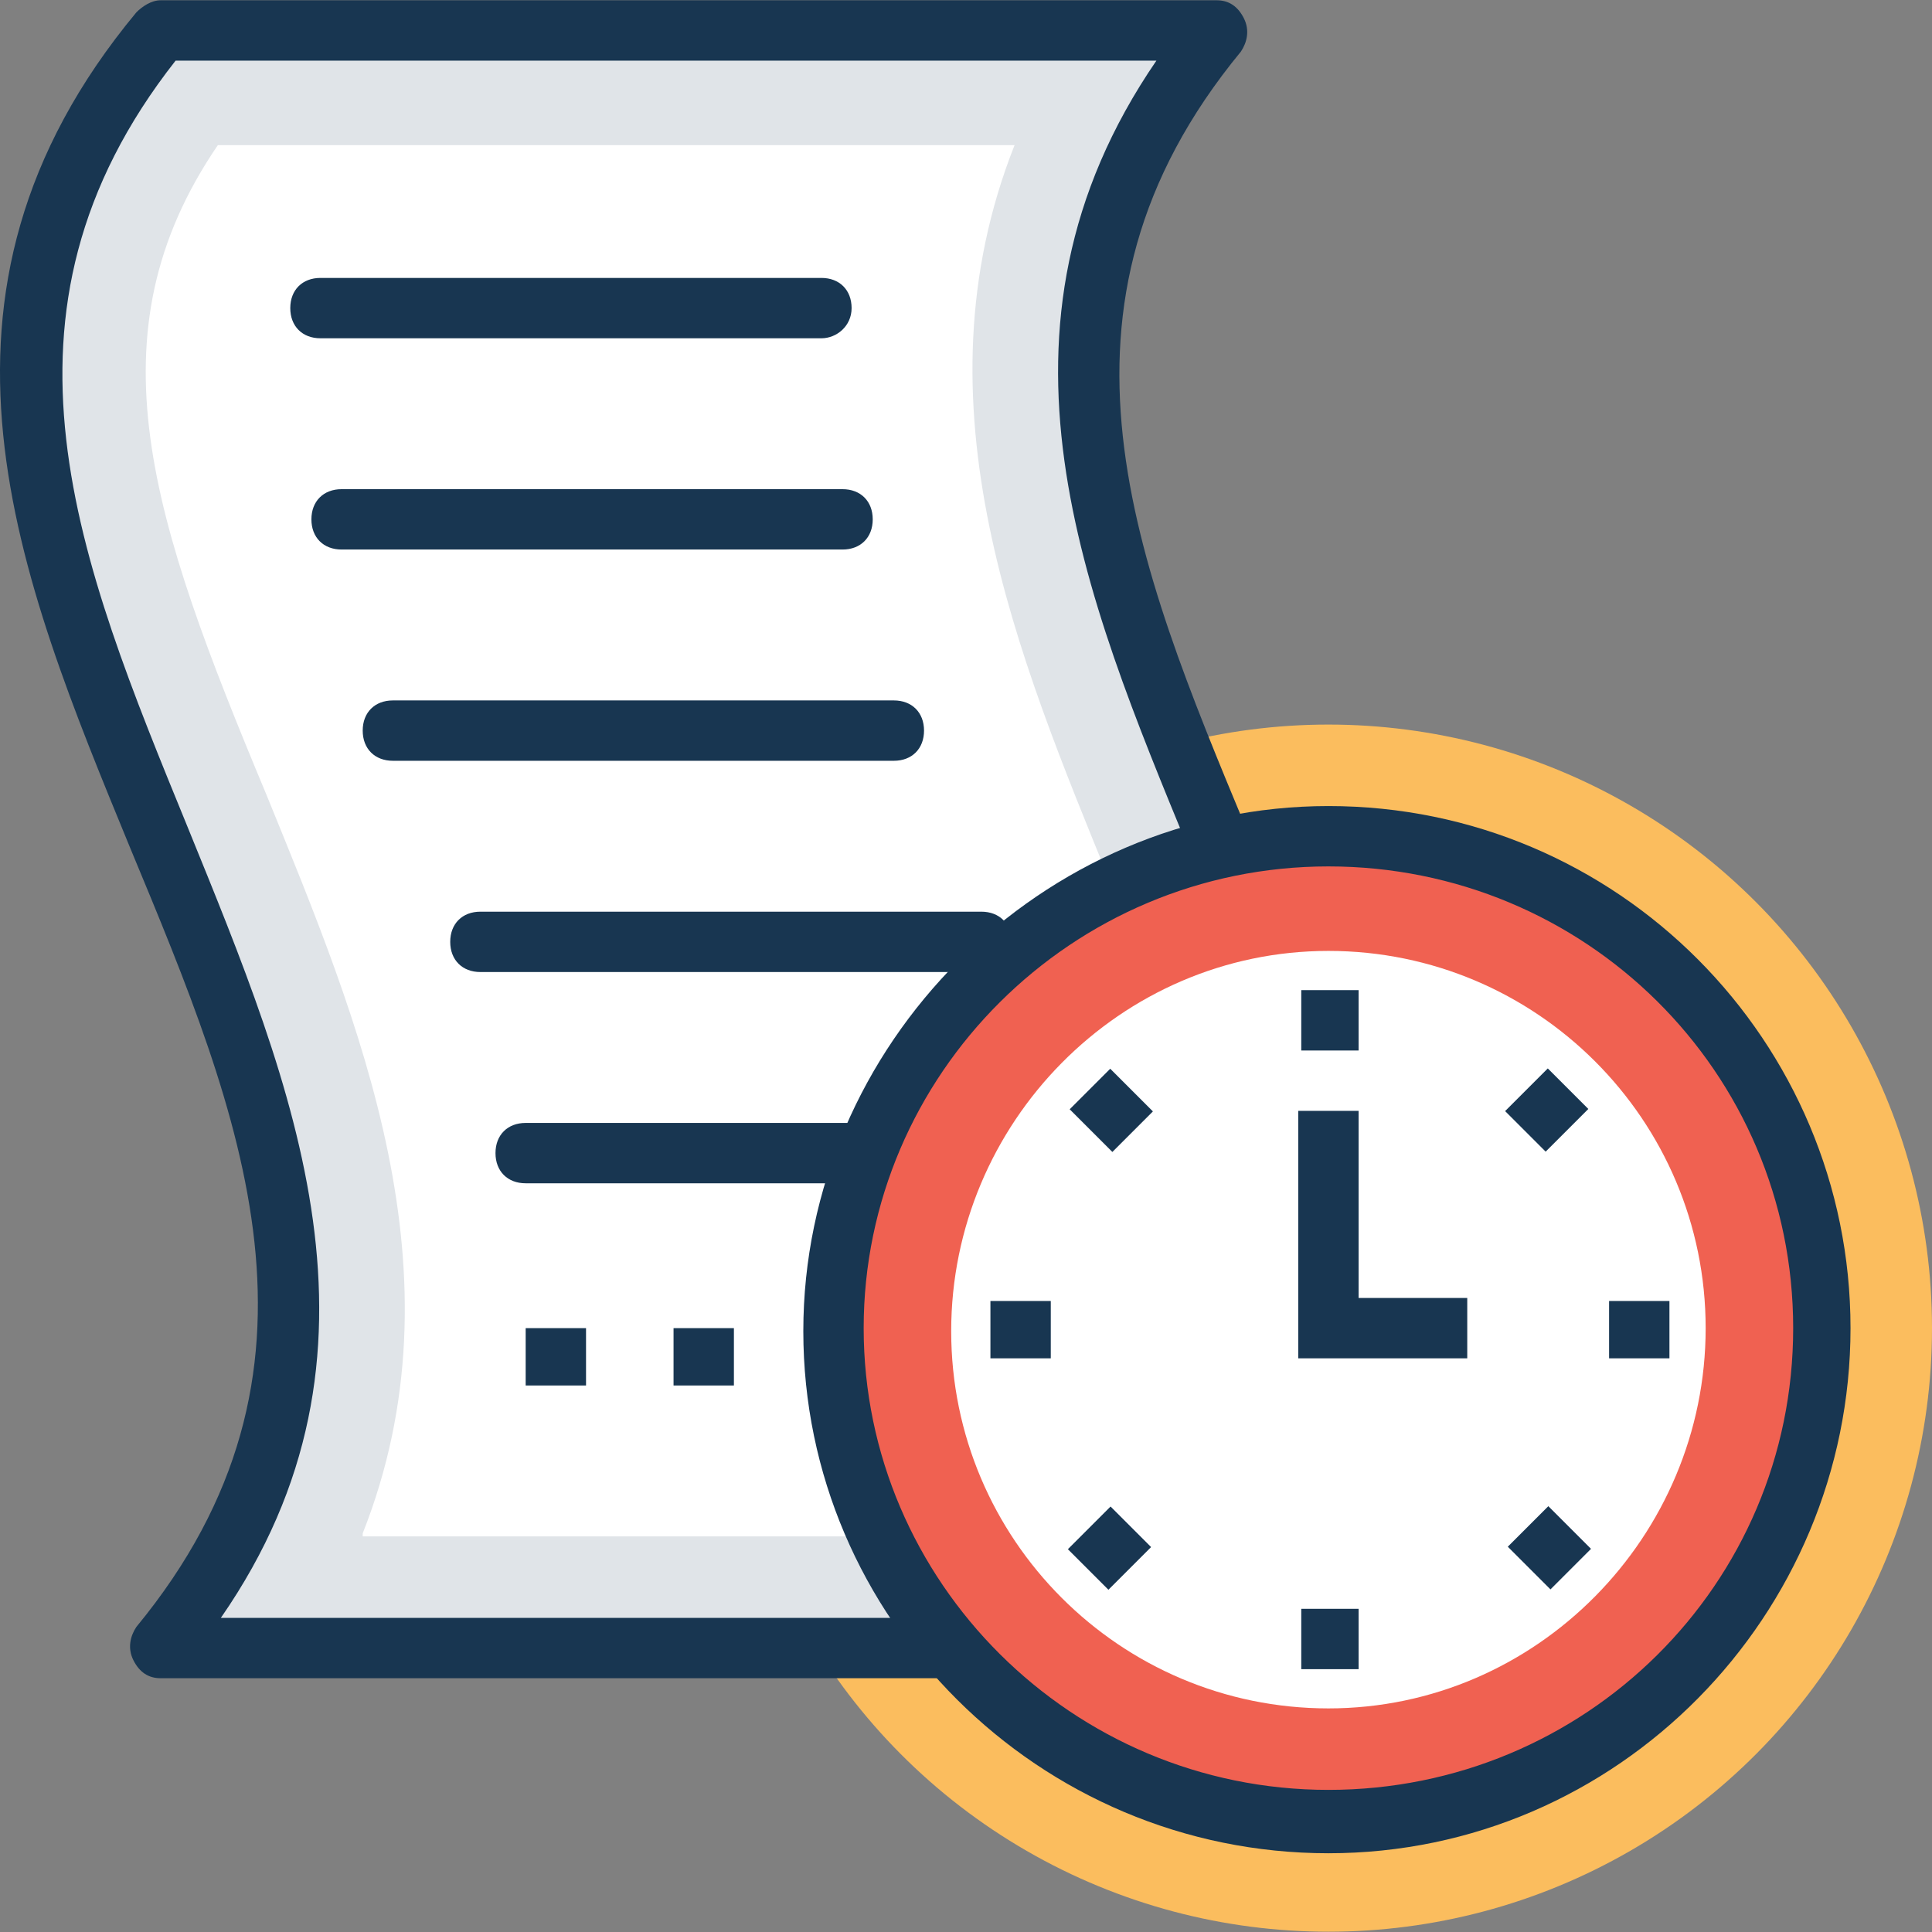 <?xml version="1.0" encoding="iso-8859-1"?>
<!-- Generator: Adobe Illustrator 19.0.0, SVG Export Plug-In . SVG Version: 6.00 Build 0)  -->
<svg version="1.1" id="Capa_1" xmlns="http://www.w3.org/2000/svg" xmlns:xlink="http://www.w3.org/1999/xlink" x="0px" y="0px"
	 viewBox="0 0 504.269 504.269" style="enable-background:new 0 0 504.269 504.269;" xml:space="preserve">
<rect x="0" y="0" width="504.269" height="504.269" fill="#808080" stroke="none"/>
<circle style="fill:#FBBD5E;" cx="346.731" cy="346.658" r="157.538"/>
<path style="fill:#E0E4E8;" d="M317.586,7.95c-116.578,140.997,116.578,281.206,0,422.203c-81.132,0-194.56,0-275.692,0
	c116.578-140.997-116.578-281.206,0-422.203C123.026,7.95,236.454,7.95,317.586,7.95z"/>
<path style="fill:#183651;" d="M317.586,438.03H41.894c-3.151,0-5.514-1.575-7.089-4.726c-1.575-3.151-0.788-6.302,0.788-8.665
	c55.138-66.954,27.569-133.12-1.575-203.225C4.872,150.522-25.848,77.267,35.592,3.224c1.575-1.575,3.938-3.151,6.302-3.151h275.692
	c3.151,0,5.514,1.575,7.089,4.726c1.575,3.151,0.788,6.302-0.788,8.665c-55.138,66.954-27.569,133.12,1.575,203.225
	c29.932,71.68,59.865,144.935-1.575,218.978C322.313,437.242,319.949,438.03,317.586,438.03z M57.648,422.276h256
	c51.988-66.166,25.206-130.757-3.151-200.074c-27.569-66.954-56.714-136.271-8.665-206.375h-256
	c-51.988,66.166-25.206,130.757,3.151,200.074C76.552,283.642,105.697,352.959,57.648,422.276z"/>
<path style="fill:#FFFFFF;" d="M94.669,400.221c26.782-67.742-0.788-133.12-25.206-192.985
	C39.531,135.556,22.989,87.507,56.86,37.882h207.951c-26.782,67.742,0.788,133.12,25.206,192.985
	c29.932,71.68,46.474,119.729,12.603,170.142H94.669V400.221z"/>
<path style="fill:#183651;" d="M214.399,88.295H83.642c-4.726,0-7.877-3.151-7.877-7.877c0-4.726,3.151-7.877,7.877-7.877h130.757
	c4.726,0,7.877,3.151,7.877,7.877C222.276,85.144,218.337,88.295,214.399,88.295z"/>
<path style="fill:#183651;" d="M219.912,143.433H89.156c-4.726,0-7.877-3.151-7.877-7.877s3.151-7.877,7.877-7.877h130.757
	c4.726,0,7.877,3.151,7.877,7.877S224.639,143.433,219.912,143.433z"/>
<path style="fill:#183651;" d="M233.303,198.572H102.546c-4.726,0-7.877-3.151-7.877-7.877c0-4.726,3.151-7.877,7.877-7.877h130.757
	c4.726,0,7.877,3.151,7.877,7.877C241.18,195.421,238.029,198.572,233.303,198.572z"/>
<path style="fill:#183651;" d="M255.359,253.71H125.389c-4.726,0-7.877-3.151-7.877-7.877s3.151-7.877,7.877-7.877h130.757
	c4.726,0,7.877,3.151,7.877,7.877C263.236,250.559,260.085,253.71,255.359,253.71z"/>
<g>
	<path style="fill:#183651;" d="M267.962,308.849H137.205c-4.726,0-7.877-3.151-7.877-7.877c0-4.726,3.151-7.877,7.877-7.877
		h130.757c4.726,0,7.877,3.151,7.877,7.877C275.839,305.698,272.688,308.849,267.962,308.849z"/>
	<rect x="137.205" y="346.658" style="fill:#183651;" width="15.754" height="14.966"/>
	<rect x="175.802" y="346.658" style="fill:#183651;" width="15.754" height="14.966"/>
</g>
<circle style="fill:#F06151;" cx="346.731" cy="346.658" r="128.394"/>
<path style="fill:#183651;" d="M346.731,483.716c-75.618,0-137.058-61.44-137.058-136.271S271.9,210.387,346.731,210.387
	c75.618,0,136.271,61.44,136.271,136.271S422.349,483.716,346.731,483.716z M346.731,226.141
	c-66.954,0-121.305,54.351-121.305,120.517s54.351,120.517,121.305,120.517s121.305-53.563,121.305-120.517
	S413.685,226.141,346.731,226.141z"/>
<path style="fill:#FFFFFF;" d="M346.731,445.907c-54.351,0-98.462-44.111-98.462-98.462s44.111-99.249,98.462-99.249
	s98.462,44.111,98.462,98.462S401.082,445.907,346.731,445.907z"/>
<g>
	<rect x="258.509" y="339.569" style="fill:#183651;" width="15.754" height="14.966"/>
	<rect x="419.986" y="339.569" style="fill:#183651;" width="15.754" height="14.966"/>
	
		<rect x="282.114" y="396.127" transform="matrix(-0.707 -0.707 0.707 -0.707 208.7 894.454)" style="fill:#183651;" width="14.966" height="15.754"/>
	
		<rect x="396.282" y="281.765" transform="matrix(-0.707 -0.707 0.707 -0.707 484.393 779.967)" style="fill:#183651;" width="14.966" height="15.754"/>
	<rect x="339.642" y="419.913" style="fill:#183651;" width="14.966" height="15.754"/>
	<rect x="339.642" y="258.436" style="fill:#183651;" width="14.966" height="15.754"/>
	
		<rect x="396.532" y="396.418" transform="matrix(-0.707 -0.707 0.707 -0.707 404.767 975.462)" style="fill:#183651;" width="15.754" height="14.966"/>
	
		<rect x="282.182" y="282.266" transform="matrix(-0.707 -0.707 0.707 -0.707 290.278 699.736)" style="fill:#183651;" width="15.754" height="14.966"/>
	<polygon style="fill:#183651;" points="382.965,354.535 338.854,354.535 338.854,289.944 354.608,289.944 354.608,338.781 
		382.965,338.781 	"/>
</g>
<g>
</g>
<g>
</g>
<g>
</g>
<g>
</g>
<g>
</g>
<g>
</g>
<g>
</g>
<g>
</g>
<g>
</g>
<g>
</g>
<g>
</g>
<g>
</g>
<g>
</g>
<g>
</g>
<g>
</g>
</svg>
